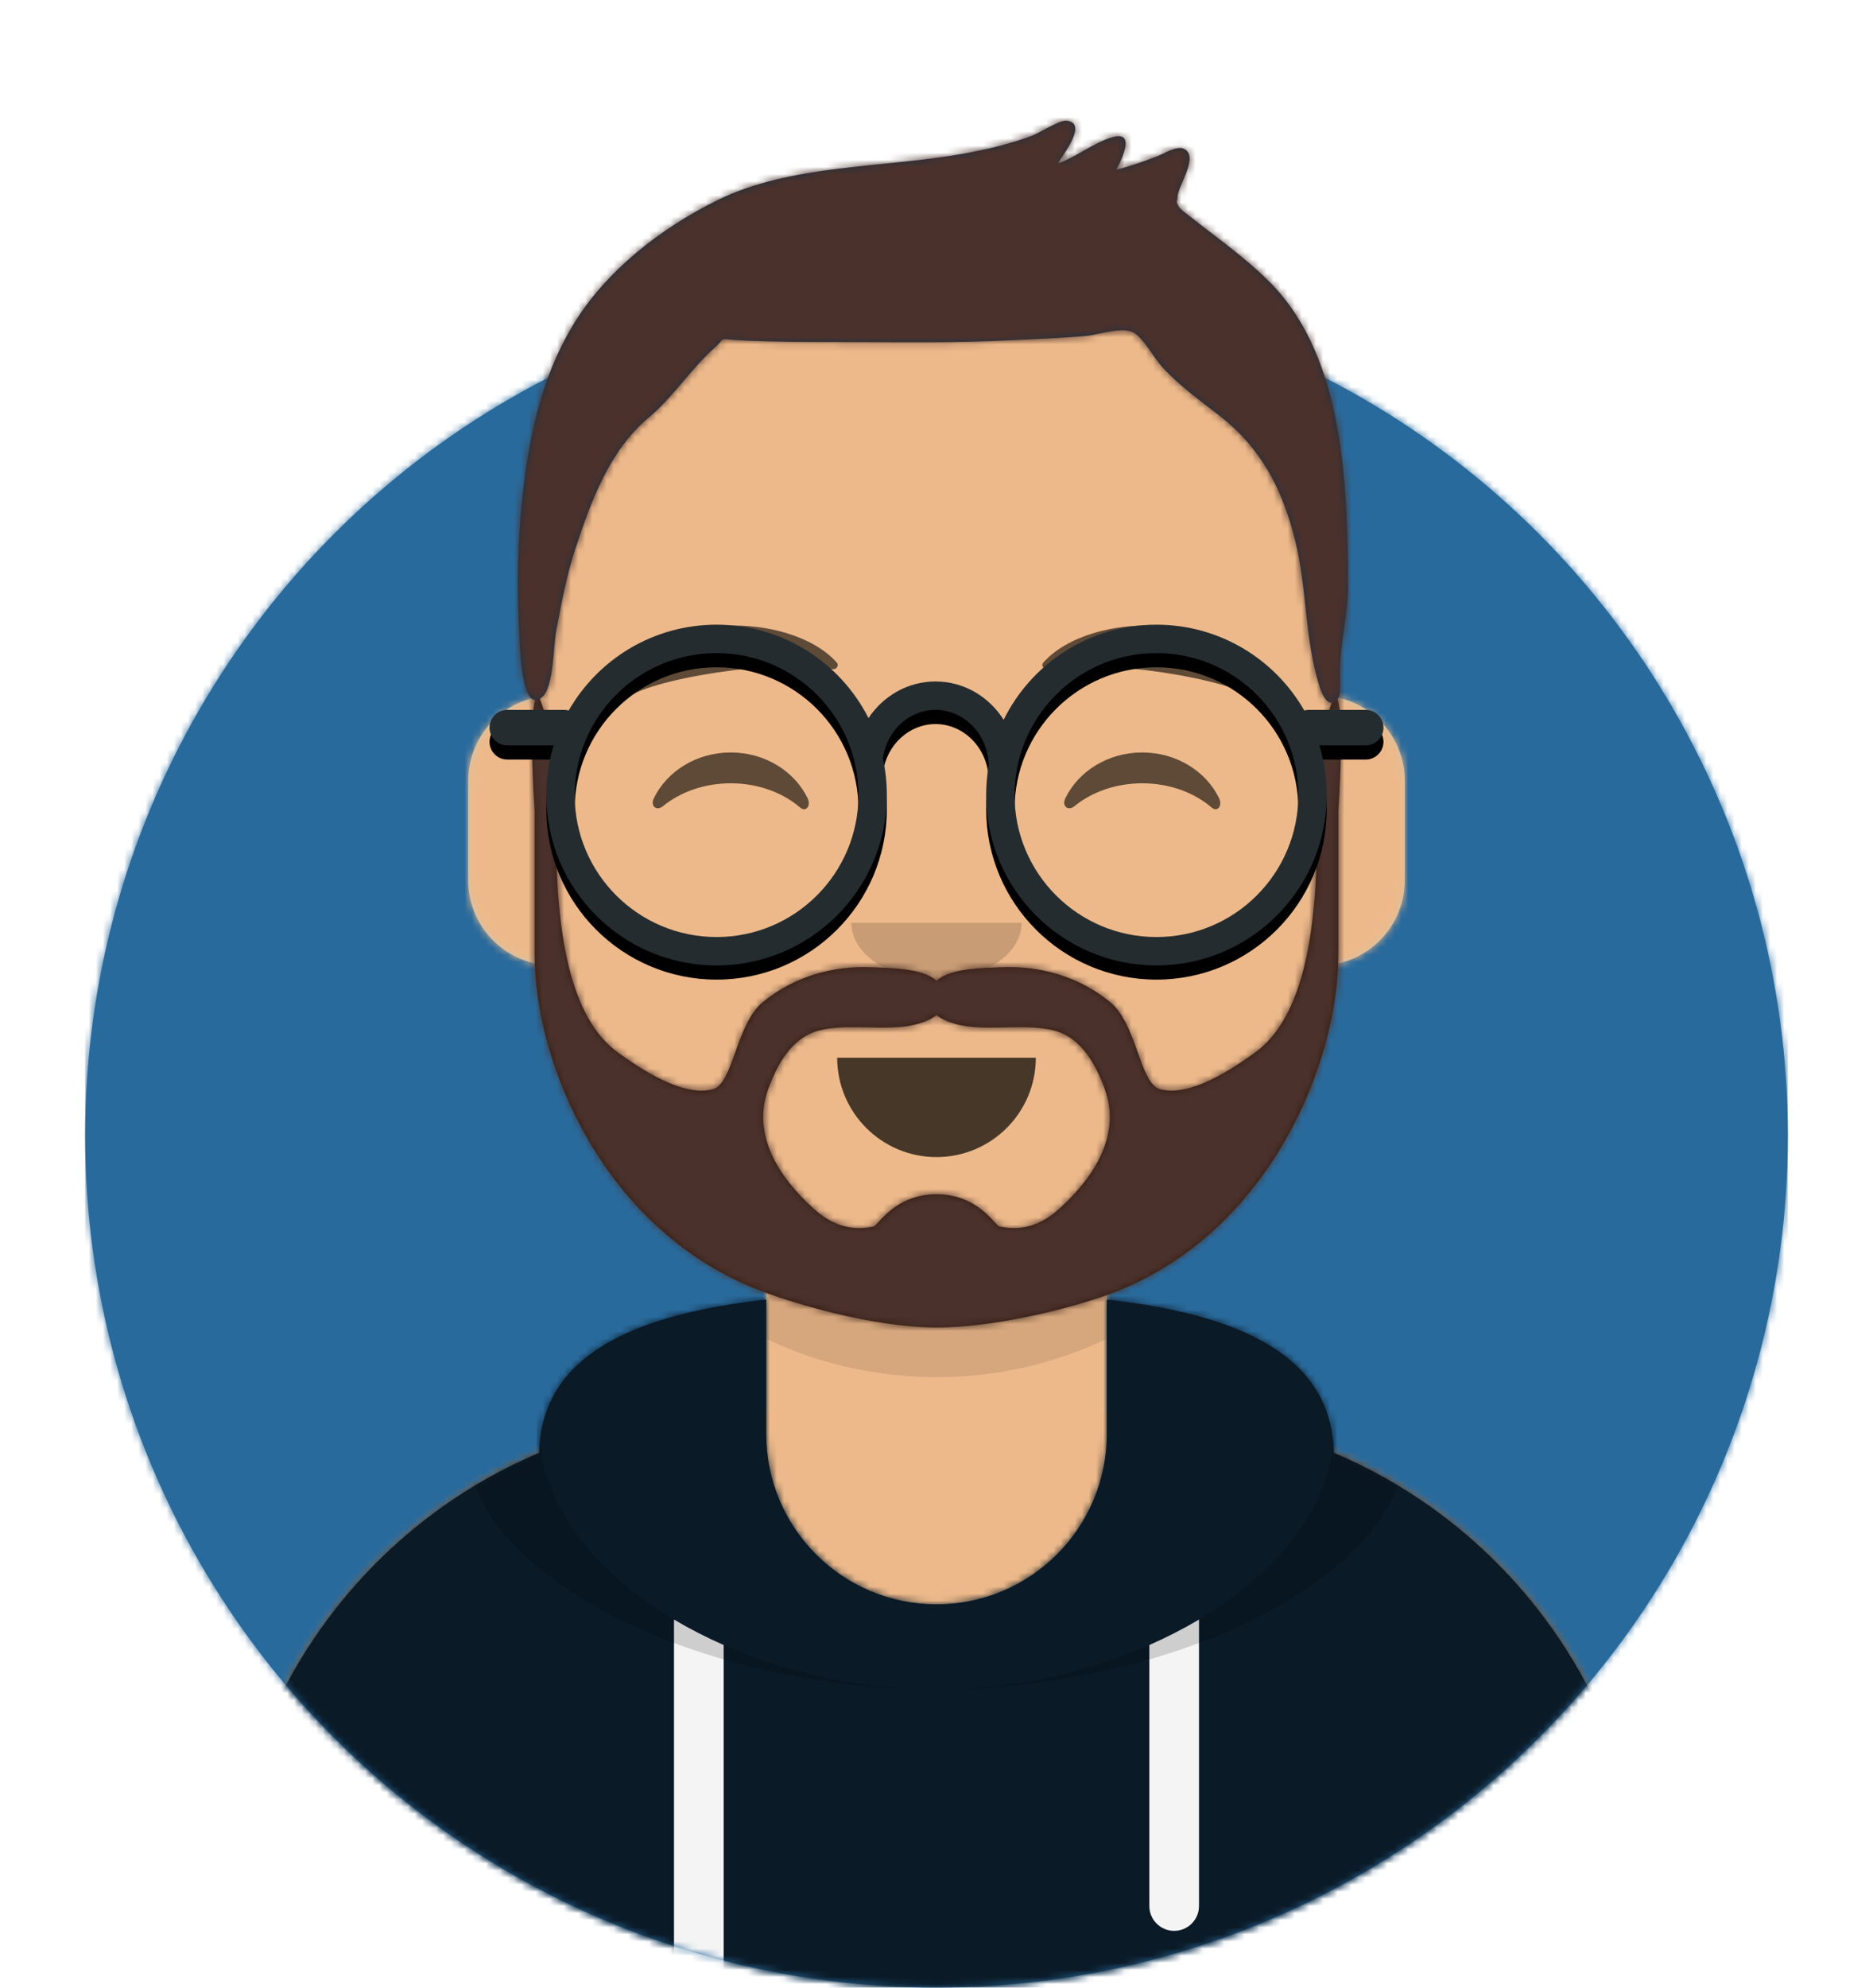 <svg width="264px" height="280px" viewBox="0 0 264 280" version="1.1" xmlns="http://www.w3.org/2000/svg" xmlns:xlink="http://www.w3.org/1999/xlink">
   <desc>Created with getavataaars.com</desc>
   <defs>
       <circle id="react-path-1" cx="120" cy="120" r="120"></circle>
       <path d="M12,160 C12,226.274 65.726,280 132,280 C198.274,280 252,226.274 252,160 L264,160 L264,-1.42108547e-14 L-3.19744231e-14,-1.42108547e-14 L-3.19744231e-14,160 L12,160 Z" id="react-path-2"></path>
       <path d="M124,144.611 L124,163 L128,163 L128,163 C167.765,163 200,195.235 200,235 L200,244 L0,244 L0,235 C-4.86974701e-15,195.235 32.235,163 72,163 L72,163 L76,163 L76,144.611 C58.763,136.422 46.372,119.687 44.305,99.881 C38.48,99.058 34,94.052 34,88 L34,74 C34,68.054 38.325,63.118 44,62.166 L44,56 L44,56 C44,25.072 69.072,5.68137151e-15 100,0 L100,0 L100,0 C130.928,-5.68137151e-15 156,25.072 156,56 L156,62.166 C161.675,63.118 166,68.054 166,74 L166,88 C166,94.052 161.52,99.058 155.695,99.881 C153.628,119.687 141.237,136.422 124,144.611 Z" id="react-path-3"></path>
   </defs>
   <g id="Avataaar" stroke="none" stroke-width="1" fill="none" fill-rule="evenodd">
       <g transform="translate(-825, -1100)" id="Avataaar/Circle">
           <g transform="translate(825, 1100)">
               <g id="Circle" stroke-width="1" fill-rule="evenodd" transform="translate(12, 40)">
                   <mask id="react-mask-4" fill="white">
                       <use xlink:href="#react-path-1"></use>
                   </mask>
                   <use id="Circle-Background" fill="#296a9c" xlink:href="#react-path-1"></use>
                   <g id="Color/Palette/Blue-01" mask="url(#react-mask-4)" fill="#296a9c">
                       <rect id="🖍Color" x="0" y="0" width="240" height="240"></rect>
                   </g>
               </g>
               <mask id="react-mask-5" fill="white">
                   <use xlink:href="#react-path-2"></use>
               </mask>
               <g id="Mask"></g>
               <g id="Avataaar" stroke-width="1" fill-rule="evenodd" mask="url(#react-mask-5)">
                   <g id="Body" transform="translate(32, 36)">
                       <mask id="react-mask-6" fill="white">
                           <use xlink:href="#react-path-3"></use>
                       </mask>
                       <use fill="#D0C6AC" xlink:href="#react-path-3"></use>
                       <g id="Skin/👶🏽-03-Brown" mask="url(#react-mask-6)" fill="#EDB98A">
                           <g transform="translate(0, 0)" id="Color">
                               <rect x="0" y="0" width="264" height="280"></rect>
                           </g>
                       </g>
                       <path d="M156,79 L156,102 C156,132.928 130.928,158 100,158 C69.072,158 44,132.928 44,102 L44,79 L44,94 C44,124.928 69.072,150 100,150 C130.928,150 156,124.928 156,94 L156,79 Z" id="Neck-Shadow" fill-opacity="0.1" fill="#000000" mask="url(#react-mask-6)"></path>
                   </g>
                   <g id="Clothing/Hoodie" transform="translate(0, 170)">
                       <defs>
                           <path d="M108,13.071 C90.081,15.076 76.28,20.552 76.004,34.645 C50.146,45.568 32,71.165 32,100.999 L32,100.999 L32,110 L232,110 L232,100.999 C232,71.165 213.854,45.568 187.996,34.645 C187.72,20.552 173.919,15.076 156,13.071 L156,32 L156,32 C156,45.255 145.255,56 132,56 L132,56 C118.745,56 108,45.255 108,32 L108,13.071 Z" id="react-path-7"></path>
                       </defs>
                       <mask id="react-mask-8" fill="white">
                           <use xlink:href="#react-path-7"></use>
                       </mask>
                       <use id="Hoodie" fill="#0a1a27" fill-rule="evenodd" xlink:href="#react-path-7"></use>
                       <g id="Color/Palette/Gray-01" mask="url(#react-mask-8)" fill-rule="evenodd" fill="#0a1a27">
                           <rect id="🖍Color" x="0" y="0" width="264" height="110"></rect>
                       </g>
                       <path d="M102,61.739 L102,110 L95,110 L95,58.15 C97.204,59.46 99.547,60.661 102,61.739 Z M169,58.15 L169,98.5 C169,100.433 167.433,102 165.5,102 C163.567,102 162,100.433 162,98.5 L162,61.739 C164.453,60.661 166.796,59.46 169,58.15 Z" id="Straps" fill="#F4F4F4" fill-rule="evenodd" mask="url(#react-mask-8)"></path>
                       <path d="M90.96,12.724 C75.909,15.571 65.5,21.243 65.5,32.308 C65.5,52.02 98.538,68 132,68 C165.462,68 198.5,52.02 198.5,32.308 C198.5,21.243 188.091,15.571 173.04,12.724 C182.125,16.074 188,21.706 188,31.077 C188,51.469 160.179,68 132,68 C103.821,68 76,51.469 76,31.077 C76,21.706 81.875,16.074 90.96,12.724 Z" id="Shadow" fill-opacity="0.16" fill="#000000" fill-rule="evenodd" mask="url(#react-mask-8)"></path>
                   </g>
                   <g id="Face" transform="translate(76, 82)" fill="#000000">
                       <g id="Mouth/Default" transform="translate(2, 52)" fill-opacity="0.7">
                           <path d="M40,15 C40,22.732 46.268,29 54,29 L54,29 C61.732,29 68,22.732 68,15" id="Mouth"></path>
                       </g>
                       <g id="Nose/Default" transform="translate(28, 40)" fill-opacity="0.16">
                           <path d="M16,8 C16,12.418 21.373,16 28,16 L28,16 C34.627,16 40,12.418 40,8" id="Nose"></path>
                       </g>
                       <g id="Eyes/Happy-😁" transform="translate(0, 8)" fill-opacity="0.6">
                           <path d="M16.16,22.447 C18.007,18.649 22.164,16 26.998,16 C31.814,16 35.959,18.63 37.815,22.407 C38.367,23.529 37.582,24.447 36.791,23.767 C34.34,21.66 30.859,20.344 26.998,20.344 C23.257,20.344 19.874,21.579 17.438,23.572 C16.547,24.3 15.62,23.558 16.16,22.447 Z" id="Squint"></path>
                           <path d="M74.16,22.447 C76.007,18.649 80.164,16 84.998,16 C89.814,16 93.959,18.63 95.815,22.407 C96.367,23.529 95.582,24.447 94.791,23.767 C92.34,21.66 88.859,20.344 84.998,20.344 C81.257,20.344 77.874,21.579 75.438,23.572 C74.547,24.3 73.62,23.558 74.16,22.447 Z" id="Squint"></path>
                       </g>
                       <g id="Eyebrow/Natural/Default-Natural" fill-opacity="0.6">
                           <path d="M26.039,6.21 C20.278,6.983 11.293,12.005 12.044,17.818 C12.069,18.008 12.357,18.067 12.481,17.908 C14.967,14.72 34.193,10.037 41.194,11.015 C41.835,11.104 42.258,10.443 41.821,10.03 C38.077,6.495 31.2,5.512 26.039,6.21" id="Eyebrow" transform="translate(27, 12) rotate(5) translate(-27, -12) "></path>
                           <path d="M85.039,6.21 C79.278,6.983 70.293,12.005 71.044,17.818 C71.069,18.008 71.357,18.067 71.481,17.908 C73.967,14.72 93.193,10.037 100.194,11.015 C100.835,11.104 101.258,10.443 100.821,10.03 C97.077,6.495 90.2,5.512 85.039,6.21" id="Eyebrow" transform="translate(86, 12) scale(-1, 1) rotate(5) translate(-86, -12) "></path>
                       </g>
                   </g>
                   <g id="Top" stroke-width="1" fill-rule="evenodd">
                       <defs>
                           <rect id="react-path-13" x="0" y="0" width="264" height="280"></rect>
                           <path d="M180.15,39.92 C177.39,37.1 174.186,34.707 171.069,32.307 C170.382,31.777 169.683,31.261 169.011,30.712 C168.858,30.587 167.292,29.466 167.105,29.053 C166.654,28.06 166.915,28.833 166.977,27.649 C167.056,26.151 170.111,21.919 167.831,20.949 C166.828,20.522 165.04,21.658 164.078,22.033 C162.196,22.767 160.292,23.393 158.347,23.933 C159.279,22.076 161.055,18.359 157.716,19.354 C155.114,20.129 152.69,22.122 150.076,23.059 C150.941,21.642 154.4,17.248 151.274,17.002 C150.302,16.926 147.471,18.75 146.424,19.14 C143.287,20.305 140.083,21.059 136.79,21.653 C125.592,23.671 112.497,23.095 102.137,28.193 C94.149,32.124 86.263,38.222 81.648,45.988 C77.201,53.473 75.538,61.664 74.607,70.241 C73.924,76.536 73.868,83.043 74.188,89.36 C74.292,91.43 74.525,100.971 77.532,98.081 C79.03,96.642 79.019,90.828 79.396,88.86 C80.147,84.945 80.87,81.013 82.122,77.223 C84.328,70.544 86.931,63.43 92.427,58.83 C95.954,55.878 98.431,51.889 101.806,48.911 C103.322,47.574 102.165,47.713 104.603,47.889 C106.241,48.006 107.885,48.051 109.526,48.094 C113.322,48.193 117.124,48.168 120.921,48.181 C128.568,48.209 136.179,48.317 143.819,47.916 C147.214,47.739 150.618,47.642 154.004,47.328 C155.895,47.153 159.251,45.941 160.808,46.867 C162.233,47.714 163.713,50.482 164.736,51.615 C167.154,54.294 170.036,56.339 172.862,58.535 C178.757,63.115 181.732,68.867 183.523,76.023 C185.306,83.153 184.806,89.768 187.013,96.785 C187.402,98.018 188.429,100.145 189.695,98.239 C189.93,97.885 189.87,95.939 189.87,94.819 C189.87,90.3 191.014,86.908 191,82.359 C190.944,68.527 190.496,50.491 180.15,39.92 Z" id="react-path-12"></path>
                           <filter x="-0.8%" y="-2.0%" width="101.5%" height="108.0%" filterUnits="objectBoundingBox" id="react-filter-9">
                               <feOffset dx="0" dy="2" in="SourceAlpha" result="shadowOffsetOuter1"></feOffset>
                               <feColorMatrix values="0 0 0 0 0   0 0 0 0 0   0 0 0 0 0  0 0 0 0.16 0" type="matrix" in="shadowOffsetOuter1" result="shadowMatrixOuter1"></feColorMatrix>
                               <feMerge>
                                   <feMergeNode in="shadowMatrixOuter1"></feMergeNode>
                                   <feMergeNode in="SourceGraphic"></feMergeNode>
                               </feMerge>
                           </filter>
                       </defs>
                       <mask id="react-mask-11" fill="white">
                           <use xlink:href="#react-path-13"></use>
                       </mask>
                       <g id="Mask"></g>
                       <g id="Top/Short-Hair/Short-Flat" mask="url(#react-mask-11)">
                           <g transform="translate(-1, 0)">
                               <g id="Facial-Hair/Beard-Light" transform="translate(49, 72)">
                                   <defs>
                                       <path d="M101.428,98.169 C98.915,100.463 96.237,101.494 92.853,100.773 C92.271,100.649 89.896,96.235 84,96.235 C78.103,96.235 75.729,100.649 75.147,100.773 C71.762,101.494 69.085,100.463 66.571,98.169 C61.846,93.856 57.917,87.908 60.278,81.419 C61.508,78.037 63.51,74.324 67.151,73.246 C71.038,72.096 76.497,73.244 80.415,72.458 C81.684,72.204 83.071,71.751 84,71 C84.929,71.751 86.316,72.204 87.585,72.458 C91.503,73.244 96.961,72.096 100.849,73.246 C104.49,74.324 106.491,78.037 107.722,81.419 C110.083,87.908 106.154,93.856 101.428,98.169 M140.081,26 C136.671,34.4 137.988,44.858 137.357,53.676 C136.844,60.843 135.337,71.586 128.973,76.215 C125.718,78.582 119.794,82.56 115.542,81.45 C112.615,80.686 112.302,72.29 108.455,69.147 C104.092,65.582 98.643,64.016 93.149,64.258 C90.779,64.362 85.984,64.337 84,66.16 C82.016,64.337 77.222,64.362 74.851,64.258 C69.357,64.016 63.908,65.582 59.545,69.147 C55.698,72.29 55.386,80.686 52.458,81.45 C48.206,82.56 42.282,78.582 39.027,76.215 C32.662,71.586 31.156,60.843 30.643,53.676 C30.012,44.858 31.329,34.4 27.919,26 C26.26,26 27.354,42.129 27.354,42.129 L27.354,62.485 C27.386,77.773 36.935,100.655 58.108,109.393 C63.286,111.53 75.015,115 84,115 C92.985,115 104.714,111.86 109.892,109.723 C131.065,100.986 140.614,77.773 140.646,62.485 L140.646,42.129 C140.646,42.129 141.74,26 140.081,26" id="react-path-15"></path>
                                   </defs>
                                   <mask id="react-mask-14" fill="white">
                                       <use xlink:href="#react-path-15"></use>
                                   </mask>
                                   <use id="Lite-Beard" fill="#331B0C" fill-rule="evenodd" xlink:href="#react-path-15"></use>
                                   <g id="Color/Hair/Brown" mask="url(#react-mask-14)" fill="#4A312C">
                                       <g transform="translate(-32, 0)" id="Color">
                                           <rect x="0" y="0" width="264" height="244"></rect>
                                       </g>
                                   </g>
                               </g>
                               <mask id="react-mask-10" fill="white">
                                   <use xlink:href="#react-path-12"></use>
                               </mask>
                               <use id="Short-Hair" stroke="none" fill="#1F3140" fill-rule="evenodd" xlink:href="#react-path-12"></use>
                               <g id="Skin/👶🏽-03-Brown" mask="url(#react-mask-10)" fill="#4A312C">
                                   <g transform="translate(0, 0) " id="Color">
                                       <rect x="0" y="0" width="264" height="280"></rect>
                                   </g>
                               </g>
                               <g id="Top/_Resources/Round" fill="none" transform="translate(62, 85)">
                                   <defs>
                                       <path d="M80.465,16.394 C84.38,8.459 92.553,3 102,3 C110.92,3 118.703,7.866 122.84,15.088 C123.05,15.031 123.272,15 123.5,15 L131.5,15 C132.881,15 134,16.119 134,17.5 C134,18.881 132.881,20 131.5,20 L124.963,20 C125.637,22.215 126,24.565 126,27 C126,40.255 115.255,51 102,51 C88.745,51 78,40.255 78,27 C78,25.578 78.124,24.185 78.361,22.831 C78.276,18.455 74.914,15 70.862,15 C67.126,15 63.975,17.94 63.442,21.83 C63.807,23.495 64,25.225 64,27 C64,40.255 53.255,51 40,51 C26.745,51 16,40.255 16,27 C16,24.565 16.363,22.215 17.037,20 L10.5,20 C9.119,20 8,18.881 8,17.5 C8,16.119 9.119,15 10.5,15 L10.5,15 L18.5,15 C18.728,15 18.95,15.031 19.16,15.088 C23.297,7.866 31.08,3 40,3 C49.352,3 57.455,8.349 61.416,16.155 C63.493,13.039 66.949,11 70.862,11 C74.875,11 78.407,13.144 80.465,16.394 Z M40,47 C51.046,47 60,38.046 60,27 C60,15.954 51.046,7 40,7 C28.954,7 20,15.954 20,27 C20,38.046 28.954,47 40,47 Z M102,47 C113.046,47 122,38.046 122,27 C122,15.954 113.046,7 102,7 C90.954,7 82,15.954 82,27 C82,38.046 90.954,47 102,47 Z" id="react-path-16"></path>
                                       <filter x="-0.8%" y="-2.1%" width="101.6%" height="108.3%" filterUnits="objectBoundingBox" id="react-filter-17">
                                           <feOffset dx="0" dy="2" in="SourceAlpha" result="shadowOffsetOuter1"></feOffset>
                                           <feColorMatrix values="0 0 0 0 0   0 0 0 0 0   0 0 0 0 0  0 0 0 0.1 0" type="matrix" in="shadowOffsetOuter1"></feColorMatrix>
                                       </filter>
                                   </defs>
                                   <g id="Lennon-Glasses">
                                       <use fill="black" fill-opacity="1" filter="url(#react-filter-17)" xlink:href="#react-path-16"></use>
                                       <use fill="#252C2F" fill-rule="evenodd" xlink:href="#react-path-16"></use>
                                   </g>
                               </g>
                           </g>
                       </g>
                   </g>
               </g>
           </g>
       </g>
   </g>
</svg>